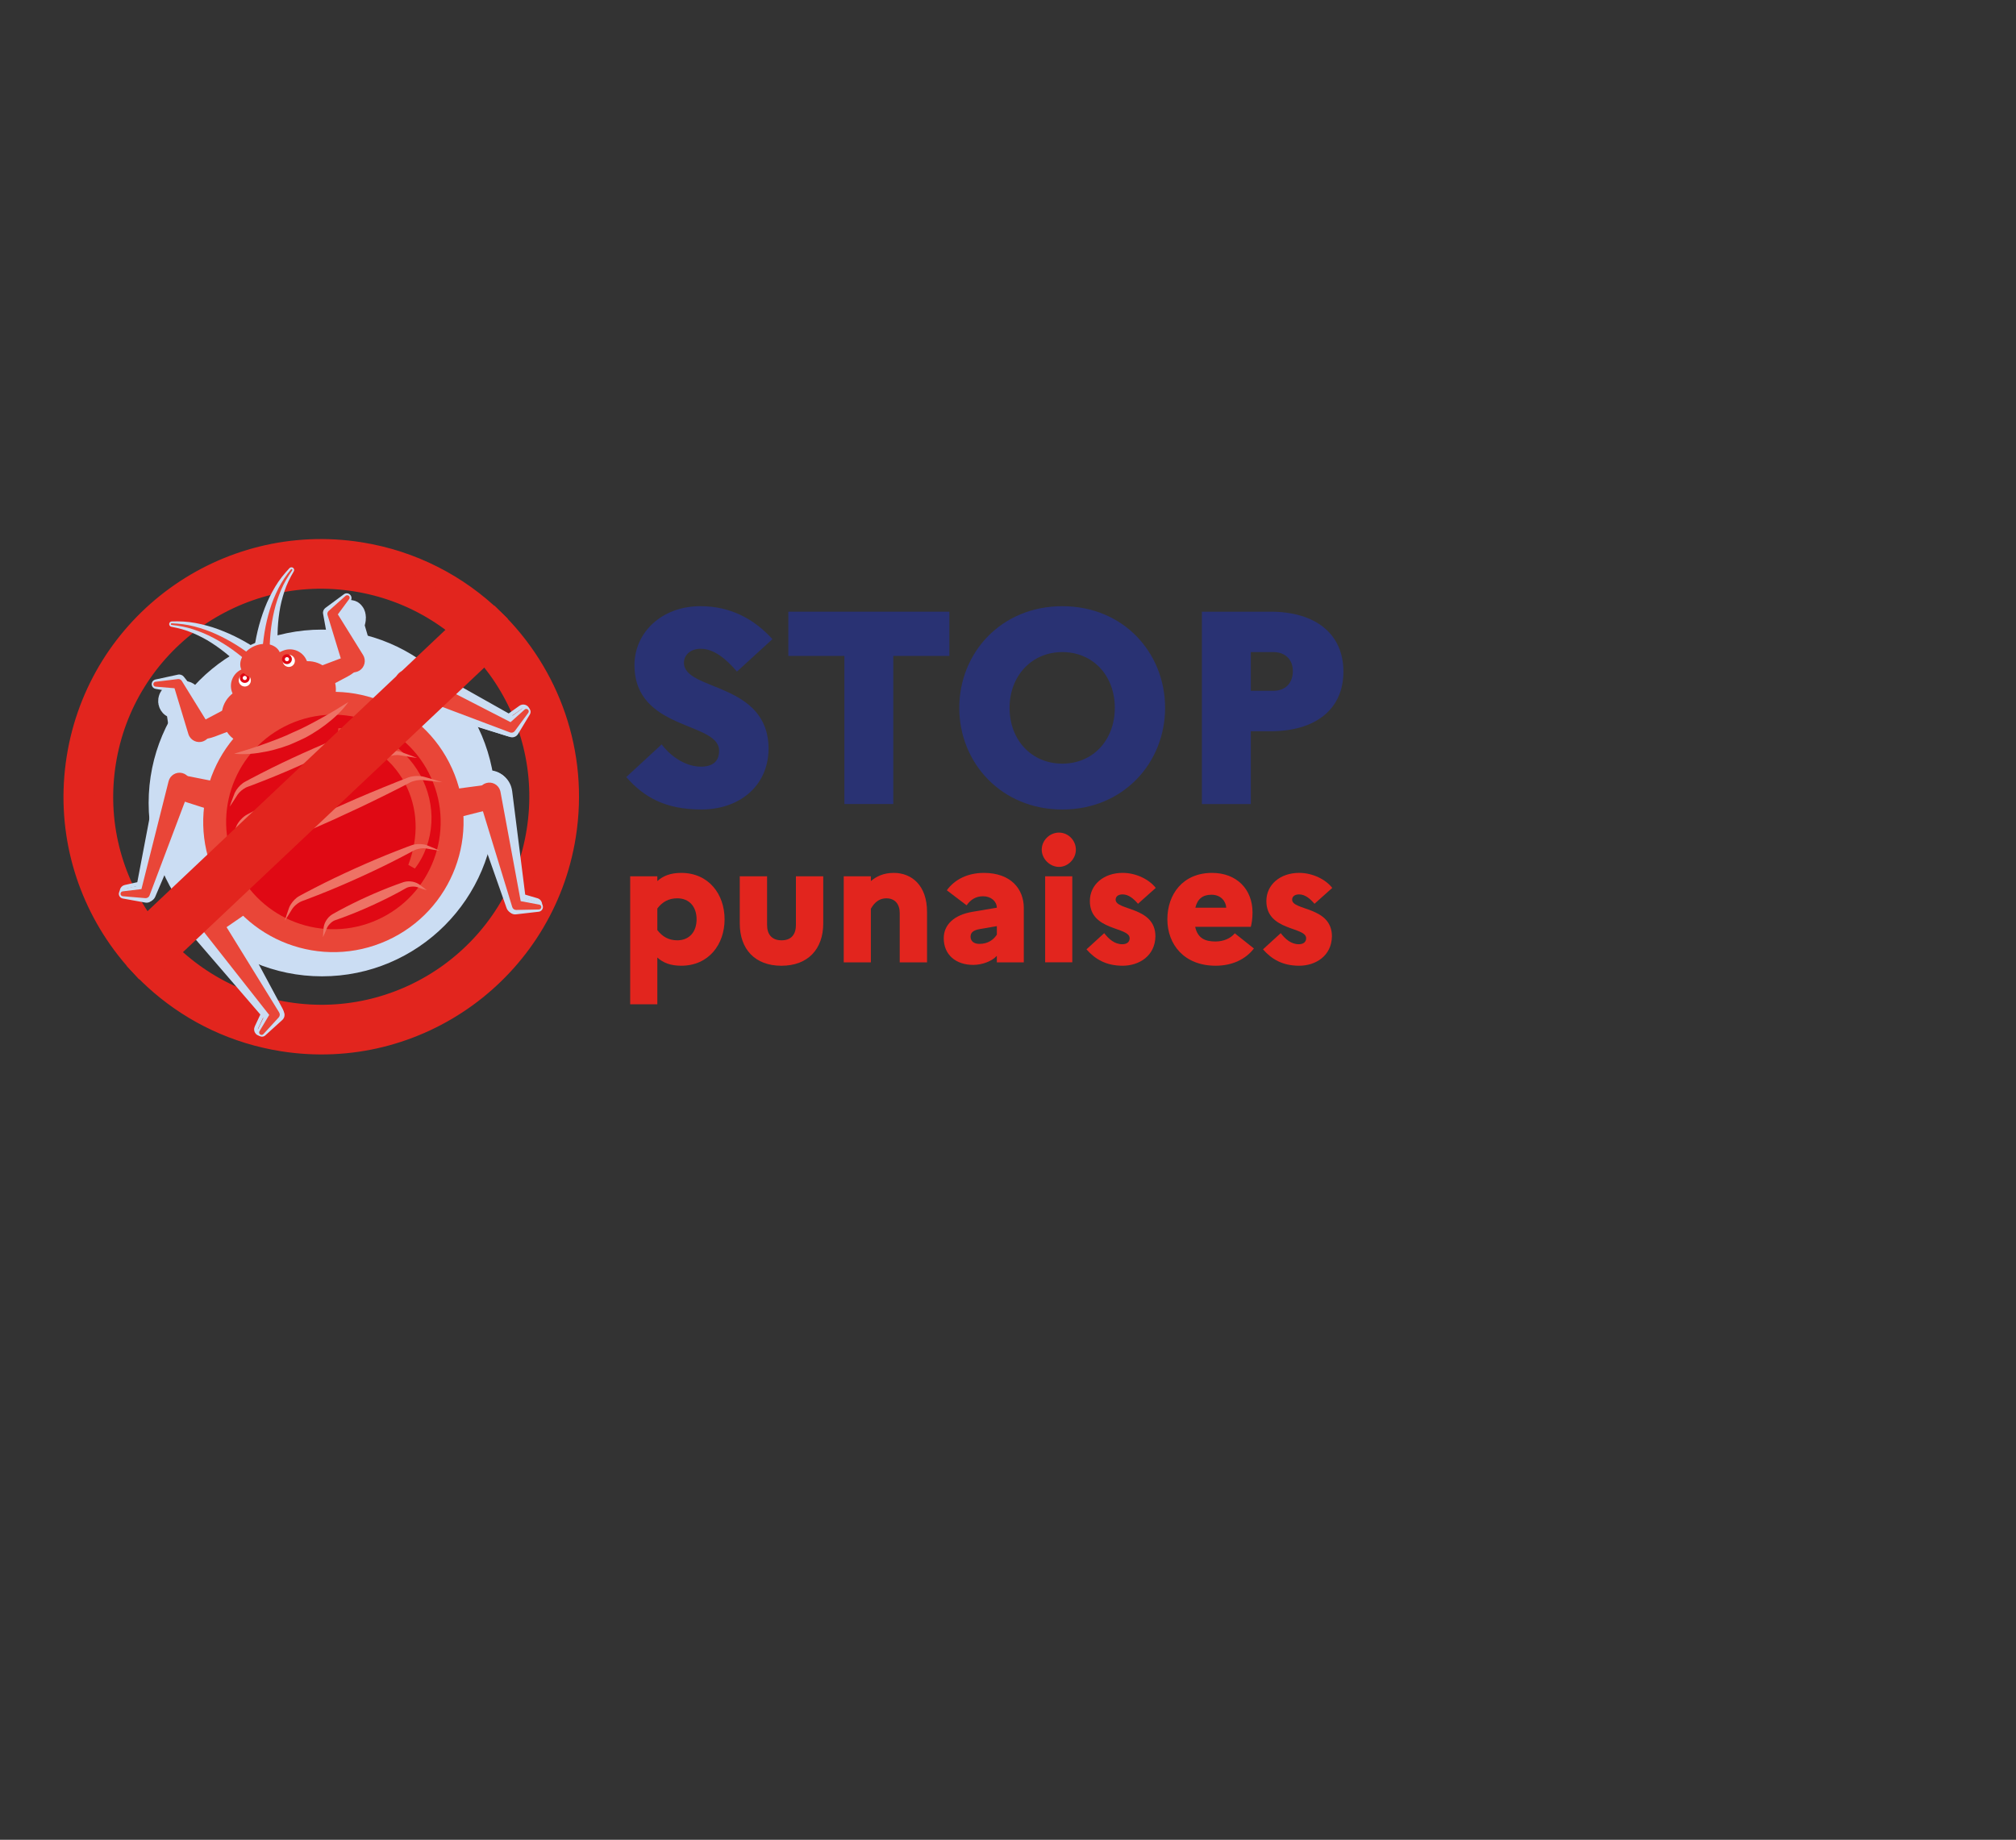 <?xml version="1.0" encoding="UTF-8"?><svg id="Calque_2" xmlns="http://www.w3.org/2000/svg" viewBox="0 0 968.45 883.89"><rect x="0" y="0" width="968.45" height="883.89" fill="#333333" stroke="none"/><defs><style>.cls-1{fill:#fff;}.cls-2{fill:#e94638;}.cls-3{fill:#cbddf3;}.cls-4{stroke-width:14.81px;}.cls-4,.cls-5{stroke:#cbddf3;stroke-linejoin:round;}.cls-4,.cls-5,.cls-6{fill:none;}.cls-5{stroke-width:1.85px;}.cls-7,.cls-8{fill:#e2251e;}.cls-9{fill:#293273;}.cls-6{stroke-width:26px;}.cls-6,.cls-8{stroke:#e2251e;stroke-miterlimit:10;}.cls-10{fill:#e00914;}.cls-8{stroke-width:9px;}.cls-11{fill:#ee7265;}</style></defs><path class="cls-8" d="M71.85,459.32l5.79-5.66c1.76,1.91,3.59,3.75,5.49,5.52,4.92,4.6,10.31,8.73,16.01,12.28,11.85,7.39,24.93,12.25,38.86,14.46,13.93,2.21,27.87,1.62,41.42-1.74,6.52-1.62,12.92-3.88,19.02-6.73,6.05-2.83,11.86-6.25,17.27-10.18,5.41-3.93,10.46-8.4,15.02-13.28,4.6-4.92,8.73-10.31,12.28-16.01,7.39-11.86,12.25-24.93,14.46-38.86,2.21-13.93,1.62-27.87-1.74-41.42-1.62-6.52-3.88-12.92-6.73-19.02-2.83-6.05-6.25-11.86-10.18-17.27-3.57-4.91-7.58-9.52-11.93-13.74l10.63-10.4c26.81,26.12,40.94,64.41,34.65,104.18-10.31,65.07-71.41,109.46-136.48,99.16-22.6-3.58-42.71-13.29-58.89-27.16-3.44-2.95-6.7-6.08-9.76-9.38l4.85-4.74Z"/><path class="cls-8" d="M172.98,264.97c25.29,4.01,47.46,15.69,64.51,32.3l-10.63,10.4c-.44-.43-.89-.86-1.34-1.28-4.92-4.6-10.31-8.73-16.01-12.28-11.85-7.39-24.93-12.25-38.86-14.46-13.93-2.21-27.87-1.62-41.42,1.74-6.52,1.62-12.92,3.88-19.02,6.73-6.05,2.83-11.86,6.25-17.27,10.18-5.41,3.93-10.46,8.4-15.02,13.28-4.6,4.92-8.73,10.31-12.28,16.01-7.39,11.85-12.25,24.93-14.46,38.86-2.21,13.93-1.62,27.87,1.74,41.42,1.62,6.52,3.88,12.92,6.73,19.02,2.83,6.05,6.25,11.86,10.18,17.27,2.4,3.31,5.01,6.49,7.79,9.5l-5.79,5.66-4.85,4.74c-3.09-3.32-5.98-6.81-8.67-10.45-18.3-24.8-27.03-56.63-21.83-89.48,10.31-65.07,71.41-109.46,136.48-99.16"/><g><path class="cls-3" d="M237.98,385.77c0,46-37.29,83.29-83.29,83.29s-83.29-37.29-83.29-83.29,37.29-83.29,83.29-83.29,83.29,37.29,83.29,83.29"/><path class="cls-3" d="M121.82,314.76c.08-1.18,.2-2.08,.33-3.08,.13-.97,.28-1.93,.45-2.89,.33-1.91,.72-3.79,1.16-5.66,.89-3.73,2.03-7.39,3.4-10.95,1.35-3.57,3.08-7,5.01-10.26,1.94-3.26,4.33-6.25,6.89-8.97,.49-.52,1.32-.55,1.84-.06,.45,.42,.53,1.1,.23,1.61l-.04,.07c-1.8,3.04-3.35,6.16-4.44,9.46-1.08,3.3-1.94,6.65-2.44,10.07-.52,3.42-.81,6.85-.87,10.29-.03,1.71-.01,3.43,.07,5.12,.04,.85,.09,1.69,.16,2.52,.07,.8,.16,1.72,.26,2.34,.57,3.3-1.65,6.43-4.95,7-3.3,.57-6.43-1.65-7-4.95-.08-.47-.11-.94-.08-1.39l.02-.3Z"/><path class="cls-3" d="M117.09,321.98c-.4-.49-1.03-1.16-1.58-1.74-.58-.6-1.17-1.2-1.79-1.79-1.22-1.18-2.5-2.33-3.8-3.44-2.62-2.22-5.4-4.27-8.3-6.14-2.9-1.89-5.98-3.45-9.18-4.82-3.2-1.36-6.57-2.26-10.04-2.91h-.07c-.71-.15-1.17-.83-1.04-1.53,.11-.61,.64-1.04,1.23-1.06,3.73-.12,7.55,.05,11.28,.75,3.72,.71,7.44,1.67,11.01,3.01,3.58,1.32,7.08,2.88,10.47,4.67,1.69,.9,3.37,1.85,5.02,2.86,.83,.5,1.65,1.03,2.46,1.57,.84,.56,1.59,1.07,2.53,1.79l.21,.16c2.65,2.04,3.15,5.85,1.11,8.5-2.04,2.65-5.85,3.15-8.5,1.11-.38-.29-.73-.64-1.02-1"/><path class="cls-3" d="M258.79,438.03l-10.97,1.26c-1.55,.18-2.97-.75-3.49-2.15l-.43-1.19-18.89-51.76c-1.99-5.46,.82-11.49,6.27-13.48,5.46-1.99,11.49,.82,13.48,6.27,.26,.72,.45,1.51,.55,2.24l7.14,54.64-3.92-3.34,10.62,3.02c1.22,.35,1.93,1.62,1.58,2.84-.26,.92-1.05,1.55-1.95,1.66"/><path class="cls-5" d="M257.62,436.77l-10.18,1.21c-1.44,.17-2.76-.72-3.24-2.07l-.4-1.15-17.52-49.79c-1.85-5.25,.76-11.05,5.82-12.97,5.06-1.92,10.66,.79,12.51,6.04,.24,.69,.41,1.45,.51,2.15l6.62,52.56-3.64-3.21,9.86,2.9c1.13,.34,1.79,1.56,1.47,2.74-.24,.89-.98,1.5-1.81,1.59Z"/><path class="cls-3" d="M254.57,343.19l-5.71,9.45c-.81,1.34-2.41,1.9-3.83,1.44l-1.21-.38-52.51-16.69c-5.53-1.76-8.59-7.67-6.84-13.21,1.76-5.53,7.67-8.6,13.2-6.84,.73,.23,1.47,.57,2.11,.94l47.61,27.74-5.04,1.06,8.88-6.57c1.02-.75,2.46-.54,3.22,.48,.57,.77,.58,1.79,.12,2.56"/><path class="cls-5" d="M253.27,342.65l-5.5,8.8c-.78,1.24-2.32,1.76-3.69,1.34l-1.16-.36-50.57-15.52c-5.33-1.64-8.28-7.13-6.58-12.28,1.69-5.15,7.39-8,12.72-6.36,.7,.22,1.41,.53,2.03,.87l45.84,25.81-4.85,.99,8.55-6.11c.98-.7,2.37-.5,3.1,.45,.55,.72,.56,1.66,.11,2.38Z"/><path class="cls-3" d="M168.54,288.55l-5.71,9.45,.75-4.78,15.43,19.37c3.71,4.66,2.94,11.44-1.72,15.14-4.66,3.71-11.44,2.94-15.15-1.72-1.14-1.43-1.86-3.11-2.17-4.79l-4.41-24.37-.36-1.98c-.2-1.11,.27-2.18,1.12-2.81l8.88-6.56c1.02-.76,2.46-.54,3.22,.48,.57,.77,.58,1.78,.12,2.56"/><path class="cls-4" d="M168.31,297.45l-1.12,5.03,.15-2.55,3.03,10.31c.73,2.48,.58,6.09-.34,8.06-.91,1.97-2.24,1.56-2.97-.92-.23-.76-.37-1.66-.43-2.55l-.87-12.97-.07-1.05c-.04-.59,.05-1.16,.22-1.49l1.74-3.49c.2-.4,.48-.29,.63,.26,.11,.41,.11,.95,.02,1.36Z"/><path class="cls-3" d="M74.67,326.46l10.8-2.34c1.1-.24,2.19,.19,2.84,1.01l1.25,1.58,15.39,19.4c3.7,4.66,2.91,11.44-1.75,15.14-4.66,3.7-11.44,2.92-15.14-1.75-1.14-1.44-1.86-3.12-2.16-4.8l-4.36-24.38,4.09,2.59-10.87-1.95c-1.25-.22-2.08-1.42-1.86-2.67,.17-.94,.89-1.65,1.78-1.84"/><path class="cls-4" d="M84.09,335.71l4.19-1.09c.43-.11,.85,.09,1.1,.47l.48,.74,5.98,9.07c1.44,2.18,1.13,5.35-.68,7.08-1.81,1.73-4.44,1.36-5.88-.82-.44-.67-.72-1.46-.84-2.24l-1.69-11.39,1.59,1.21-4.22-.91c-.49-.11-.81-.66-.72-1.25,.07-.44,.35-.77,.69-.86Z"/><path class="cls-3" d="M123.79,494.76l4.75-9.97-.08,5.15-36.32-41.44c-3.83-4.37-3.39-11.01,.98-14.84,4.37-3.83,11.01-3.39,14.84,.98,.51,.58,.96,1.25,1.32,1.89l26.4,48.37,.61,1.11c.75,1.37,.42,3.04-.69,4.04l-8.19,7.41c-.94,.85-2.4,.78-3.25-.16-.65-.71-.76-1.72-.37-2.54"/><path class="cls-5" d="M123.2,493.58l4.48-9.58-.07,4.95-34.29-39.81c-3.61-4.19-3.2-10.58,.92-14.25,4.12-3.68,10.39-3.26,14.01,.94,.48,.56,.91,1.2,1.25,1.82l24.93,46.47,.57,1.07c.71,1.32,.4,2.92-.65,3.88l-7.73,7.12c-.89,.82-2.27,.75-3.07-.15-.61-.69-.72-1.65-.35-2.44Z"/><path class="cls-3" d="M58.9,427.15l10.8-2.33-4.12,3.09,10.6-54.07c1.12-5.7,6.64-9.41,12.34-8.29,5.7,1.12,9.41,6.64,8.3,12.34-.15,.75-.4,1.52-.69,2.2l-22.15,50.46-.51,1.16c-.63,1.43-2.14,2.19-3.62,1.93l-10.87-1.96c-1.25-.22-2.08-1.42-1.86-2.67,.17-.94,.9-1.65,1.78-1.84"/><path class="cls-5" d="M60.1,426.09l10.08-2.25-3.85,2.97,9.91-51.99c1.04-5.48,6.2-9.05,11.53-7.98,5.32,1.08,8.79,6.39,7.75,11.87-.14,.72-.37,1.46-.64,2.12l-20.68,48.51-.47,1.11c-.59,1.38-2.01,2.11-3.38,1.85l-10.15-1.88c-1.17-.22-1.95-1.37-1.74-2.57,.16-.91,.84-1.59,1.66-1.77Z"/><path class="cls-2" d="M258.88,436.95l-10.89,.22c-.9,.02-1.67-.57-1.92-1.39l-.1-.34-16.05-52.45c-.88-2.86,.74-5.89,3.59-6.76,2.86-.88,5.88,.73,6.76,3.59,.06,.2,.11,.4,.15,.6l9.98,53.94-2.03-1.73,10.71,1.99c.64,.12,1.06,.73,.94,1.37-.1,.56-.59,.95-1.13,.96"/><path class="cls-2" d="M239.45,382.01c-.59-3.06-4.28-5.15-8.21-4.63l-36.74,4.86c-3.93,.52-6.54,4.13-5.79,8.02l.53,2.8c.74,3.89,4.5,6.29,8.34,5.32l35.94-9.04c3.84-.97,6.51-4.27,5.92-7.33"/><path class="cls-2" d="M253.77,342.46l-6.48,8.76c-.53,.72-1.47,.98-2.28,.67l-.33-.13-51.33-19.35c-2.8-1.06-4.21-4.18-3.15-6.98,1.05-2.8,4.18-4.21,6.98-3.15,.19,.07,.38,.16,.56,.25l48.79,25.07-2.61,.55,8.12-7.26c.48-.43,1.22-.39,1.66,.09,.38,.42,.39,1.04,.07,1.48"/><path class="cls-2" d="M167.73,287.82l-6.48,8.76,.39-2.48,12.77,20.58c1.59,2.56,.8,5.92-1.76,7.51-2.56,1.59-5.92,.8-7.5-1.76-.25-.4-.45-.85-.58-1.28l-7.07-23.16-.16-.51c-.22-.73,.02-1.49,.55-1.96l8.12-7.26c.48-.43,1.22-.39,1.66,.09,.38,.42,.39,1.04,.07,1.48"/><path class="cls-2" d="M74.69,327.55l10.81-1.3c.75-.09,1.46,.28,1.83,.88l.28,.46,12.73,20.6c1.58,2.56,.79,5.92-1.77,7.5-2.56,1.58-5.92,.79-7.5-1.77-.25-.4-.45-.85-.58-1.28l-7.02-23.18,2.12,1.34-10.85-.92c-.65-.05-1.13-.62-1.07-1.27,.05-.57,.49-1,1.03-1.07"/><path class="cls-2" d="M198.41,324.26c-2.78-1.41-6.69,.24-8.68,3.67l-18.61,32.05c-1.99,3.43-.73,7.7,2.81,9.49l2.54,1.29c3.54,1.79,7.73,.28,9.31-3.35l14.81-33.97c1.58-3.64,.6-7.76-2.18-9.17"/><path class="cls-2" d="M124.67,495.41l5.58-9.35-.04,2.67-33.93-43.11c-1.85-2.35-1.44-5.75,.91-7.6,2.35-1.85,5.75-1.44,7.6,.91,.13,.16,.25,.33,.35,.51l28.79,46.69,.18,.3c.47,.77,.35,1.73-.22,2.37l-7.36,8.03c-.44,.48-1.18,.51-1.66,.07-.42-.38-.5-1-.22-1.47"/><path class="cls-2" d="M98.11,445.94c-1.91-2.46-1.04-6.61,1.95-9.22l27.91-24.39c2.98-2.61,7.42-2.18,9.85,.95l1.75,2.25c2.43,3.13,1.75,7.53-1.51,9.78l-30.52,21.03c-3.26,2.25-7.5,2.07-9.42-.39"/><path class="cls-2" d="M58.92,428.24l10.81-1.3-2.13,1.6,13.39-53.2c.73-2.9,3.67-4.66,6.57-3.93,2.9,.73,4.66,3.67,3.93,6.57-.05,.2-.11,.4-.18,.59l-19.36,51.33-.12,.33c-.32,.84-1.15,1.34-2.01,1.27l-10.85-.92c-.65-.05-1.13-.62-1.07-1.27,.05-.57,.49-1,1.03-1.07"/><path class="cls-2" d="M81.84,376.99c.78-3.02,4.6-4.86,8.49-4.1l36.36,7.19c3.89,.77,6.26,4.54,5.27,8.37l-.71,2.76c-.99,3.84-4.89,5.99-8.66,4.78l-35.3-11.31c-3.77-1.21-6.22-4.67-5.45-7.69"/><path class="cls-2" d="M160.14,325.63c3.09,6.83,.06,14.87-6.77,17.96l-27.68,12.65c-6.83,3.09-15.27,.06-17.68-6.77h0c-3.6-6.83-.34-14.87,6.49-17.96l27.82-12.65c6.83-3.09,14.8-.06,17.89,6.77h-.07Z"/><path class="cls-2" d="M147.31,317.32c1.98,4.39,.04,9.56-4.36,11.54l-19.59,8.86c-4.39,1.99-9.56,.04-11.54-4.35l-.11-.23c-1.99-4.39-.04-9.56,4.35-11.54l19.59-8.86c4.39-1.99,9.56-.04,11.55,4.35l.11,.23Z"/><path class="cls-1" d="M120.51,326.92c0,1.61-1.3,2.91-2.91,2.91s-2.92-1.3-2.92-2.91,1.31-2.91,2.92-2.91,2.91,1.3,2.91,2.91"/><path class="cls-10" d="M119.96,325.72c0,1.31-1.06,2.37-2.37,2.37s-2.37-1.06-2.37-2.37,1.06-2.37,2.37-2.37,2.37,1.06,2.37,2.37"/><path class="cls-1" d="M118.59,325.72c0,.55-.45,1-1,1s-1-.45-1-1,.45-1,1-1,1,.45,1,1"/><path class="cls-1" d="M136.79,319.67c1.2,1.08,3.04,.98,4.12-.22,1.08-1.2,.98-3.04-.22-4.12-1.2-1.08-3.04-.98-4.12,.22-1.08,1.2-.98,3.04,.22,4.12"/><path class="cls-10" d="M136.26,318.46c.97,.88,2.47,.8,3.35-.18,.87-.97,.8-2.47-.18-3.35-.97-.88-2.47-.8-3.35,.18s-.8,2.47,.18,3.35"/><path class="cls-1" d="M137.18,317.44c.41,.37,1.04,.34,1.41-.07,.37-.41,.34-1.04-.07-1.41-.41-.37-1.04-.34-1.41,.08-.37,.41-.34,1.04,.07,1.41"/><path class="cls-2" d="M217.12,369.14c14.23,31.46,.26,68.5-31.2,82.73-31.46,14.23-68.5,.27-82.73-31.19-14.23-31.46-.27-68.5,31.2-82.73,31.46-14.23,68.5-.26,82.73,31.2"/><path class="cls-10" d="M207.1,373.68c11.73,25.93,.22,56.45-25.71,68.17-25.93,11.73-56.45,.22-68.17-25.71-11.73-25.93-.22-56.45,25.71-68.18,25.92-11.73,56.45-.22,68.17,25.71"/><path class="cls-2" d="M162.53,349.89c7.71-.5,15.67,1.47,22.58,5.4,.88,.47,1.72,1,2.55,1.56l1.25,.83,1.2,.9c.79,.61,1.58,1.23,2.31,1.92,.74,.68,1.51,1.33,2.18,2.07,2.83,2.84,5.28,6.1,7.22,9.62,3.89,7.03,5.88,15.19,5.4,23.2-.46,7.98-3.18,15.79-7.94,21.9l-3.13-1.79c2.5-6.66,3.76-13.48,3.47-20.19-.25-6.71-2.04-13.24-5.15-19.12-1.57-2.93-3.49-5.66-5.68-8.17-.52-.65-1.14-1.22-1.72-1.82-.57-.61-1.2-1.16-1.83-1.71l-.93-.85-.99-.79c-.65-.54-1.31-1.05-2.02-1.52-5.52-3.91-12-6.55-18.97-7.85l.19-3.6Z"/><path class="cls-11" d="M187.5,352.62c-1.85-.21-3.69-.48-5.53-.77l-1.35-.2c-.4-.05-.83-.06-1.25-.04-.85,.04-1.71,.17-2.53,.37-.84,.22-1.56,.45-2.26,.87l-2.44,1.32c-1.63,.88-3.28,1.7-4.92,2.56-6.57,3.4-13.25,6.57-19.98,9.62-6.73,3.04-13.52,5.96-20.41,8.66-1.73,.67-3.44,1.37-5.17,2.01l-2.6,.96c-.78,.25-1.43,.64-2.15,1.12-.7,.48-1.36,1.03-1.95,1.65-.29,.31-.56,.63-.79,.97l-.74,1.15c-1,1.56-2.01,3.12-3.08,4.66,.59-1.77,1.23-3.52,1.89-5.25,.17-.45,.3-.85,.51-1.32,.22-.47,.47-.92,.74-1.34,.55-.84,1.19-1.61,1.91-2.31,.71-.69,1.59-1.37,2.52-1.83l2.44-1.32c1.63-.88,3.29-1.7,4.93-2.56,6.57-3.39,13.25-6.57,19.98-9.62,6.74-3.04,13.53-5.95,20.42-8.65,1.72-.67,3.43-1.37,5.17-2.01l2.6-.97c.96-.39,2.05-.61,3.03-.69,1.01-.07,2-.04,3,.1,.5,.07,.99,.17,1.49,.33,.5,.15,.89,.32,1.34,.48,1.74,.66,3.47,1.32,5.19,2.05"/><path class="cls-11" d="M200.34,364.16c-2.15-.29-4.28-.64-6.41-1l-1.6-.27c-.54-.11-.95-.14-1.46-.15-.98,0-1.99,.14-2.94,.37-.47,.12-.94,.25-1.36,.43-.22,.09-.4,.18-.61,.29l-.71,.37-2.86,1.51c-1.91,1.01-3.84,1.95-5.76,2.94-3.83,1.97-7.73,3.79-11.6,5.69l-11.71,5.44-11.82,5.21c-3.98,1.65-7.92,3.39-11.93,4.96-2,.79-3.99,1.62-6,2.39l-3.02,1.15-.76,.29c-.22,.08-.4,.16-.62,.26-.41,.2-.82,.46-1.22,.74-.81,.56-1.58,1.22-2.22,1.96-.33,.39-.58,.72-.86,1.19l-.85,1.38c-1.14,1.84-2.28,3.67-3.49,5.47,.72-2.04,1.51-4.06,2.3-6.07l.6-1.51c.19-.5,.49-1.09,.8-1.57,.63-1,1.38-1.88,2.24-2.69,.43-.4,.9-.77,1.41-1.12,.25-.17,.55-.34,.82-.48l.71-.38,2.86-1.51c1.91-1.01,3.84-1.95,5.76-2.93,3.83-1.98,7.73-3.79,11.6-5.69l11.71-5.44,11.82-5.2c3.97-1.66,7.92-3.38,11.93-4.96,2-.79,3.99-1.62,6.01-2.39l3.02-1.15,.75-.29c.28-.11,.61-.22,.9-.3,.6-.16,1.19-.27,1.78-.32,1.17-.11,2.33-.09,3.49,.1,.56,.08,1.21,.25,1.71,.44l1.52,.54c2.03,.73,4.06,1.47,6.08,2.28"/><path class="cls-11" d="M212.45,375.8c-2.4-.23-4.81-.48-7.2-.78l-1.79-.22c-.59-.08-1.08-.1-1.66-.07-1.11,.05-2.24,.26-3.29,.58-.52,.17-1.03,.35-1.45,.58l-1.6,.83-3.2,1.66c-2.14,1.11-4.3,2.16-6.45,3.25-4.29,2.18-8.65,4.21-12.98,6.31l-13.09,6.06-13.19,5.83c-4.44,1.86-8.83,3.8-13.31,5.58-2.23,.9-4.45,1.83-6.69,2.7l-3.36,1.31-1.68,.65c-.45,.17-.93,.43-1.39,.71-.93,.57-1.83,1.29-2.61,2.09-.4,.41-.71,.79-1.04,1.29l-1.02,1.49c-1.37,1.99-2.74,3.97-4.17,5.92,.97-2.22,1.99-4.4,3.02-6.58l.78-1.63c.25-.55,.63-1.17,1-1.68,.77-1.05,1.65-1.97,2.66-2.81,.51-.42,1.06-.79,1.7-1.13l1.61-.84,3.21-1.66c2.14-1.11,4.3-2.16,6.45-3.25,4.29-2.19,8.65-4.2,12.98-6.31l13.09-6.06,13.19-5.82c4.43-1.86,8.83-3.8,13.31-5.58,2.23-.9,4.45-1.83,6.69-2.7l3.37-1.31,1.69-.66c.67-.26,1.32-.42,1.97-.53,1.3-.21,2.57-.26,3.87-.15,.63,.05,1.34,.18,1.92,.35l1.74,.49c2.32,.66,4.63,1.35,6.94,2.08"/><path class="cls-11" d="M211.23,408.7c-1.79-.24-3.57-.54-5.34-.86l-1.31-.23c-.39-.06-.79-.08-1.2-.07-.82,.01-1.65,.12-2.44,.31-.79,.18-1.57,.43-2.17,.77l-2.37,1.28c-1.57,.86-3.18,1.66-4.77,2.49-6.36,3.3-12.83,6.38-19.34,9.33-6.52,2.95-13.1,5.77-19.78,8.37-1.67,.64-3.33,1.32-5.01,1.94l-2.52,.93c-.65,.23-1.35,.65-2.01,1.12-.66,.47-1.3,1.03-1.85,1.63-.28,.3-.52,.62-.74,.95l-.69,1.13c-.94,1.54-1.88,3.07-2.89,4.58,.52-1.73,1.09-3.44,1.68-5.14,.15-.43,.27-.83,.46-1.29,.19-.47,.42-.91,.68-1.33,.51-.83,1.11-1.59,1.79-2.3,.69-.7,1.46-1.34,2.43-1.86l2.37-1.29c1.57-.86,3.18-1.66,4.77-2.49,6.37-3.3,12.83-6.38,19.35-9.33,6.52-2.94,13.1-5.76,19.78-8.36,1.67-.64,3.33-1.32,5.01-1.94l2.53-.93c1.03-.38,2.02-.54,3-.59,.98-.04,1.95,0,2.91,.17,.48,.08,.96,.2,1.44,.37,.47,.16,.85,.34,1.27,.51,1.67,.68,3.33,1.38,4.97,2.13"/><path class="cls-11" d="M205.02,427.69c-1.23-.34-2.44-.74-3.63-1.15l-.9-.31c-.28-.1-.51-.16-.79-.2-.54-.09-1.1-.11-1.65-.08-1.09,.04-2.22,.28-2.99,.74-.99,.58-2.16,1.22-3.24,1.81-4.41,2.38-8.9,4.59-13.46,6.66-4.56,2.07-9.18,3.98-13.89,5.72-1.16,.42-2.41,.88-3.5,1.24-.84,.27-1.78,.96-2.52,1.75-.39,.39-.74,.82-1.03,1.29-.15,.24-.26,.46-.37,.72l-.36,.88c-.49,1.17-.98,2.33-1.54,3.48,.04-1.28,.14-2.54,.25-3.8l.09-.94c.04-.34,.12-.72,.22-1.06,.2-.69,.49-1.34,.84-1.96,.74-1.21,1.64-2.32,3.04-3.18,1.18-.69,2.21-1.25,3.33-1.86,4.42-2.38,8.91-4.6,13.47-6.66,4.56-2.06,9.19-3.97,13.89-5.71,1.2-.44,2.31-.85,3.6-1.28,1.57-.47,3-.43,4.39-.18,.69,.15,1.37,.36,2.02,.66,.32,.15,.65,.34,.94,.53l.77,.56c1.02,.75,2.04,1.51,3.02,2.32"/><path class="cls-11" d="M167.38,337.26c-3.02,4.25-6.91,7.83-11.05,10.97-2.08,1.57-4.25,3.02-6.48,4.37-1.12,.68-2.26,1.3-3.44,1.93-1.21,.58-2.37,1.1-3.55,1.65l-3.59,1.58c-1.25,.47-2.47,.91-3.72,1.31-2.49,.79-5.01,1.47-7.56,1.99-5.1,1.04-10.35,1.59-15.54,1.05,4.99-1.47,9.79-2.97,14.53-4.69,2.37-.85,4.72-1.72,7.05-2.64,1.16-.46,2.33-.92,3.45-1.41l3.41-1.57,3.42-1.52c1.1-.51,2.22-1.1,3.33-1.66,2.22-1.14,4.44-2.33,6.64-3.55,4.42-2.42,8.72-5.03,13.11-7.82"/><path class="cls-2" d="M134.38,313.37c1.76,3.89-.94,8.9-6.03,11.21-5.09,2.3-10.64,1.02-12.4-2.87-1.76-3.89,.94-8.9,6.04-11.21,5.09-2.3,10.64-1.02,12.4,2.87"/><path class="cls-2" d="M92.59,353.54c-.93-2.05,2.14-5.74,6.81-8.22l13.22-7c4.67-2.47,9.64-1.95,11.05,1.16,1.41,3.11-1.48,7.19-6.43,9.07l-13.99,5.3c-4.94,1.87-9.74,1.73-10.67-.31"/><path class="cls-2" d="M173.71,316.85c-.93-2.05-5.73-2.19-10.67-.31l-13.98,5.3c-4.94,1.87-7.83,5.96-6.43,9.07,1.41,3.12,6.38,3.64,11.05,1.16l13.22-7c4.67-2.47,7.73-6.17,6.81-8.22"/><path class="cls-2" d="M126.02,314.64c.08-3.8,.49-7.41,1.09-11.05,.6-3.62,1.44-7.21,2.52-10.72,1.05-3.52,2.48-6.92,4.11-10.19,1.65-3.28,3.73-6.31,6.03-9.14,.13-.17,.38-.19,.54-.06,.16,.13,.19,.36,.07,.53v.02c-2.08,2.93-3.92,6-5.31,9.29-1.38,3.29-2.54,6.66-3.34,10.14-.82,3.47-1.4,6.98-1.76,10.52-.34,3.52-.5,7.14-.35,10.56v.07c.05,1-.72,1.84-1.72,1.88-.99,.04-1.84-.73-1.88-1.72,0-.04,0-.08,0-.12"/><path class="cls-2" d="M119.96,318.91c-2.48-2.37-5.3-4.64-8.17-6.71-2.89-2.07-5.92-3.95-9.06-5.63-3.13-1.69-6.44-3.05-9.82-4.18-3.39-1.13-6.91-1.78-10.47-2.16h-.02c-.21-.02-.37-.22-.35-.43,.02-.21,.2-.36,.4-.35,3.64,.15,7.3,.58,10.85,1.51,3.54,.94,7.03,2.11,10.37,3.64,3.34,1.51,6.59,3.25,9.71,5.19,3.13,1.96,6.11,4.04,9.02,6.48,.76,.64,.86,1.78,.22,2.54-.64,.76-1.78,.86-2.54,.22-.03-.02-.06-.05-.08-.07l-.05-.05Z"/></g><line class="cls-6" x1="66.44" y1="459.81" x2="227.85" y2="307.37"/><g><path class="cls-9" d="M317.86,357.64c4.88,6.47,12.14,10.69,18.88,10.69,5.41,0,8.71-2.38,8.71-7.66,0-14.12-40.66-9.5-40.66-41.19,0-15.44,12.94-28.25,31.68-28.25,14.65,0,26,6.34,34.58,15.84l-17.03,15.58c-5.41-6.34-11.22-10.96-17.42-10.96-4.75,0-8.05,2.9-8.05,6.73,0,13.73,40.66,9.11,40.66,41.45-.26,18.48-14.78,29.04-32.21,29.04s-27.72-5.94-36.17-15.58l17.03-15.71Z"/><path class="cls-9" d="M378.71,293.88h77.35v21.25h-26.93v71.15h-23.5v-71.15h-26.93v-21.25Z"/><path class="cls-9" d="M559.69,340.08c0,26.4-20.06,48.84-49.37,48.84s-49.5-22.44-49.5-48.84,20.06-48.84,49.5-48.84,49.37,22.44,49.37,48.84Zm-24.16,0c0-15.58-10.56-26.8-25.21-26.8s-25.34,11.35-25.34,26.8,10.56,26.8,25.34,26.8,25.21-11.35,25.21-26.8Z"/><path class="cls-9" d="M577.37,293.88h33c21.65,0,34.98,10.69,34.98,28.78s-13.33,28.65-34.98,28.65h-9.5v34.98h-23.5v-92.4Zm23.5,19.4v18.61h10.82c5.94,0,9.37-3.83,9.37-9.5,0-5.28-3.43-9.11-9.37-9.11h-10.82Z"/></g><g><path class="cls-7" d="M302.73,421.01h13.04v2.3c2.79-2.54,6.4-3.94,11.48-3.94,13.2,0,20.83,10.25,20.83,22.3s-7.63,22.3-20.83,22.3c-5.08,0-8.69-1.39-11.48-3.94v22.47h-13.04v-61.5Zm13.04,15.5v10.33c2.46,3.2,5.49,4.92,9.59,4.92,5.74,0,9.27-4.02,9.27-10.09s-3.53-10.09-9.27-10.09c-4.18,0-7.3,1.8-9.59,4.92Z"/><path class="cls-7" d="M382.35,421.01h13.12v22.63c0,12.38-7.38,20.34-20.09,20.34s-20.01-7.95-20.01-20.34v-22.63h13.12v23.37c0,4.35,2.13,7.38,6.97,7.38s6.89-3.03,6.89-7.38v-23.37Z"/><path class="cls-7" d="M405.31,421.01h13.04v2.3c2.71-2.3,6.15-3.94,10.99-3.94,8.77,0,15.99,6.15,15.99,18.7v24.27h-13.12v-23.7c0-4.18-2.21-7.05-6.4-7.05-4.59,0-6.64,3.61-7.46,5v25.75h-13.04v-41.33Z"/><path class="cls-7" d="M453.36,450.69c0-6.31,4.84-11.15,13.86-12.63l11.64-1.97c-.08-3.12-2.79-5.49-6.64-5.49-3.44,0-5.99,1.64-7.87,4.35l-9.51-7.22c3.77-5.25,10.09-8.36,17.79-8.36,13.12,0,19.19,7.87,19.19,16.89v26.08h-12.96v-3.12c-2.3,2.54-6.97,4.35-11.32,4.35-8.36,0-14.19-4.84-14.19-12.87Zm17.06,2.79c4.18,0,6.81-1.97,8.45-4.43v-4.1l-8.12,1.39c-3.36,.57-4.51,1.8-4.51,3.69,0,2.13,1.64,3.44,4.18,3.44Z"/><path class="cls-7" d="M500.43,408.21c0-4.43,3.77-8.2,8.28-8.2s8.12,3.77,8.12,8.2-3.77,8.28-8.12,8.28-8.28-3.85-8.28-8.28Zm1.64,12.79h13.04v41.33h-13.04v-41.33Z"/><path class="cls-7" d="M530.44,448.31c2.21,2.87,5,5.33,8.69,5.33,2.38,0,3.53-1.23,3.53-2.87,0-5.66-19.11-3.36-19.11-17.88,0-7.87,6.64-13.53,15.74-13.53,6.56,0,12.79,3.2,15.91,7.22l-8.53,7.63c-1.97-2.3-4.43-4.51-7.38-4.51-2.3,0-3.36,1.15-3.36,2.54,0,5.33,19.11,3.2,19.11,17.63-.16,9.35-7.79,14.1-15.74,14.1s-13.2-3.12-17.38-7.87l8.53-7.79Z"/><path class="cls-7" d="M583.99,463.97c-15.17,0-23.21-10.25-23.21-22.3s7.46-22.3,21.48-22.3c11.73,0,19.43,7.79,19.43,19.02,0,2.79-.41,5.41-.82,6.89h-26.73c1.23,5.58,4.84,7.05,9.76,7.05,3.94,0,7.38-1.56,9.27-3.94l9.18,7.3c-3.94,5.17-10.41,8.28-18.37,8.28Zm-9.76-27.88h14.84c-.16-2.79-2.3-6.23-7.13-6.23-4.18,0-6.72,2.05-7.71,6.23Z"/><path class="cls-7" d="M615.23,448.31c2.21,2.87,5,5.33,8.69,5.33,2.38,0,3.53-1.23,3.53-2.87,0-5.66-19.11-3.36-19.11-17.88,0-7.87,6.64-13.53,15.74-13.53,6.56,0,12.79,3.2,15.91,7.22l-8.53,7.63c-1.97-2.3-4.43-4.51-7.38-4.51-2.3,0-3.36,1.15-3.36,2.54,0,5.33,19.11,3.2,19.11,17.63-.16,9.35-7.79,14.1-15.74,14.1s-13.2-3.12-17.38-7.87l8.53-7.79Z"/></g></svg>